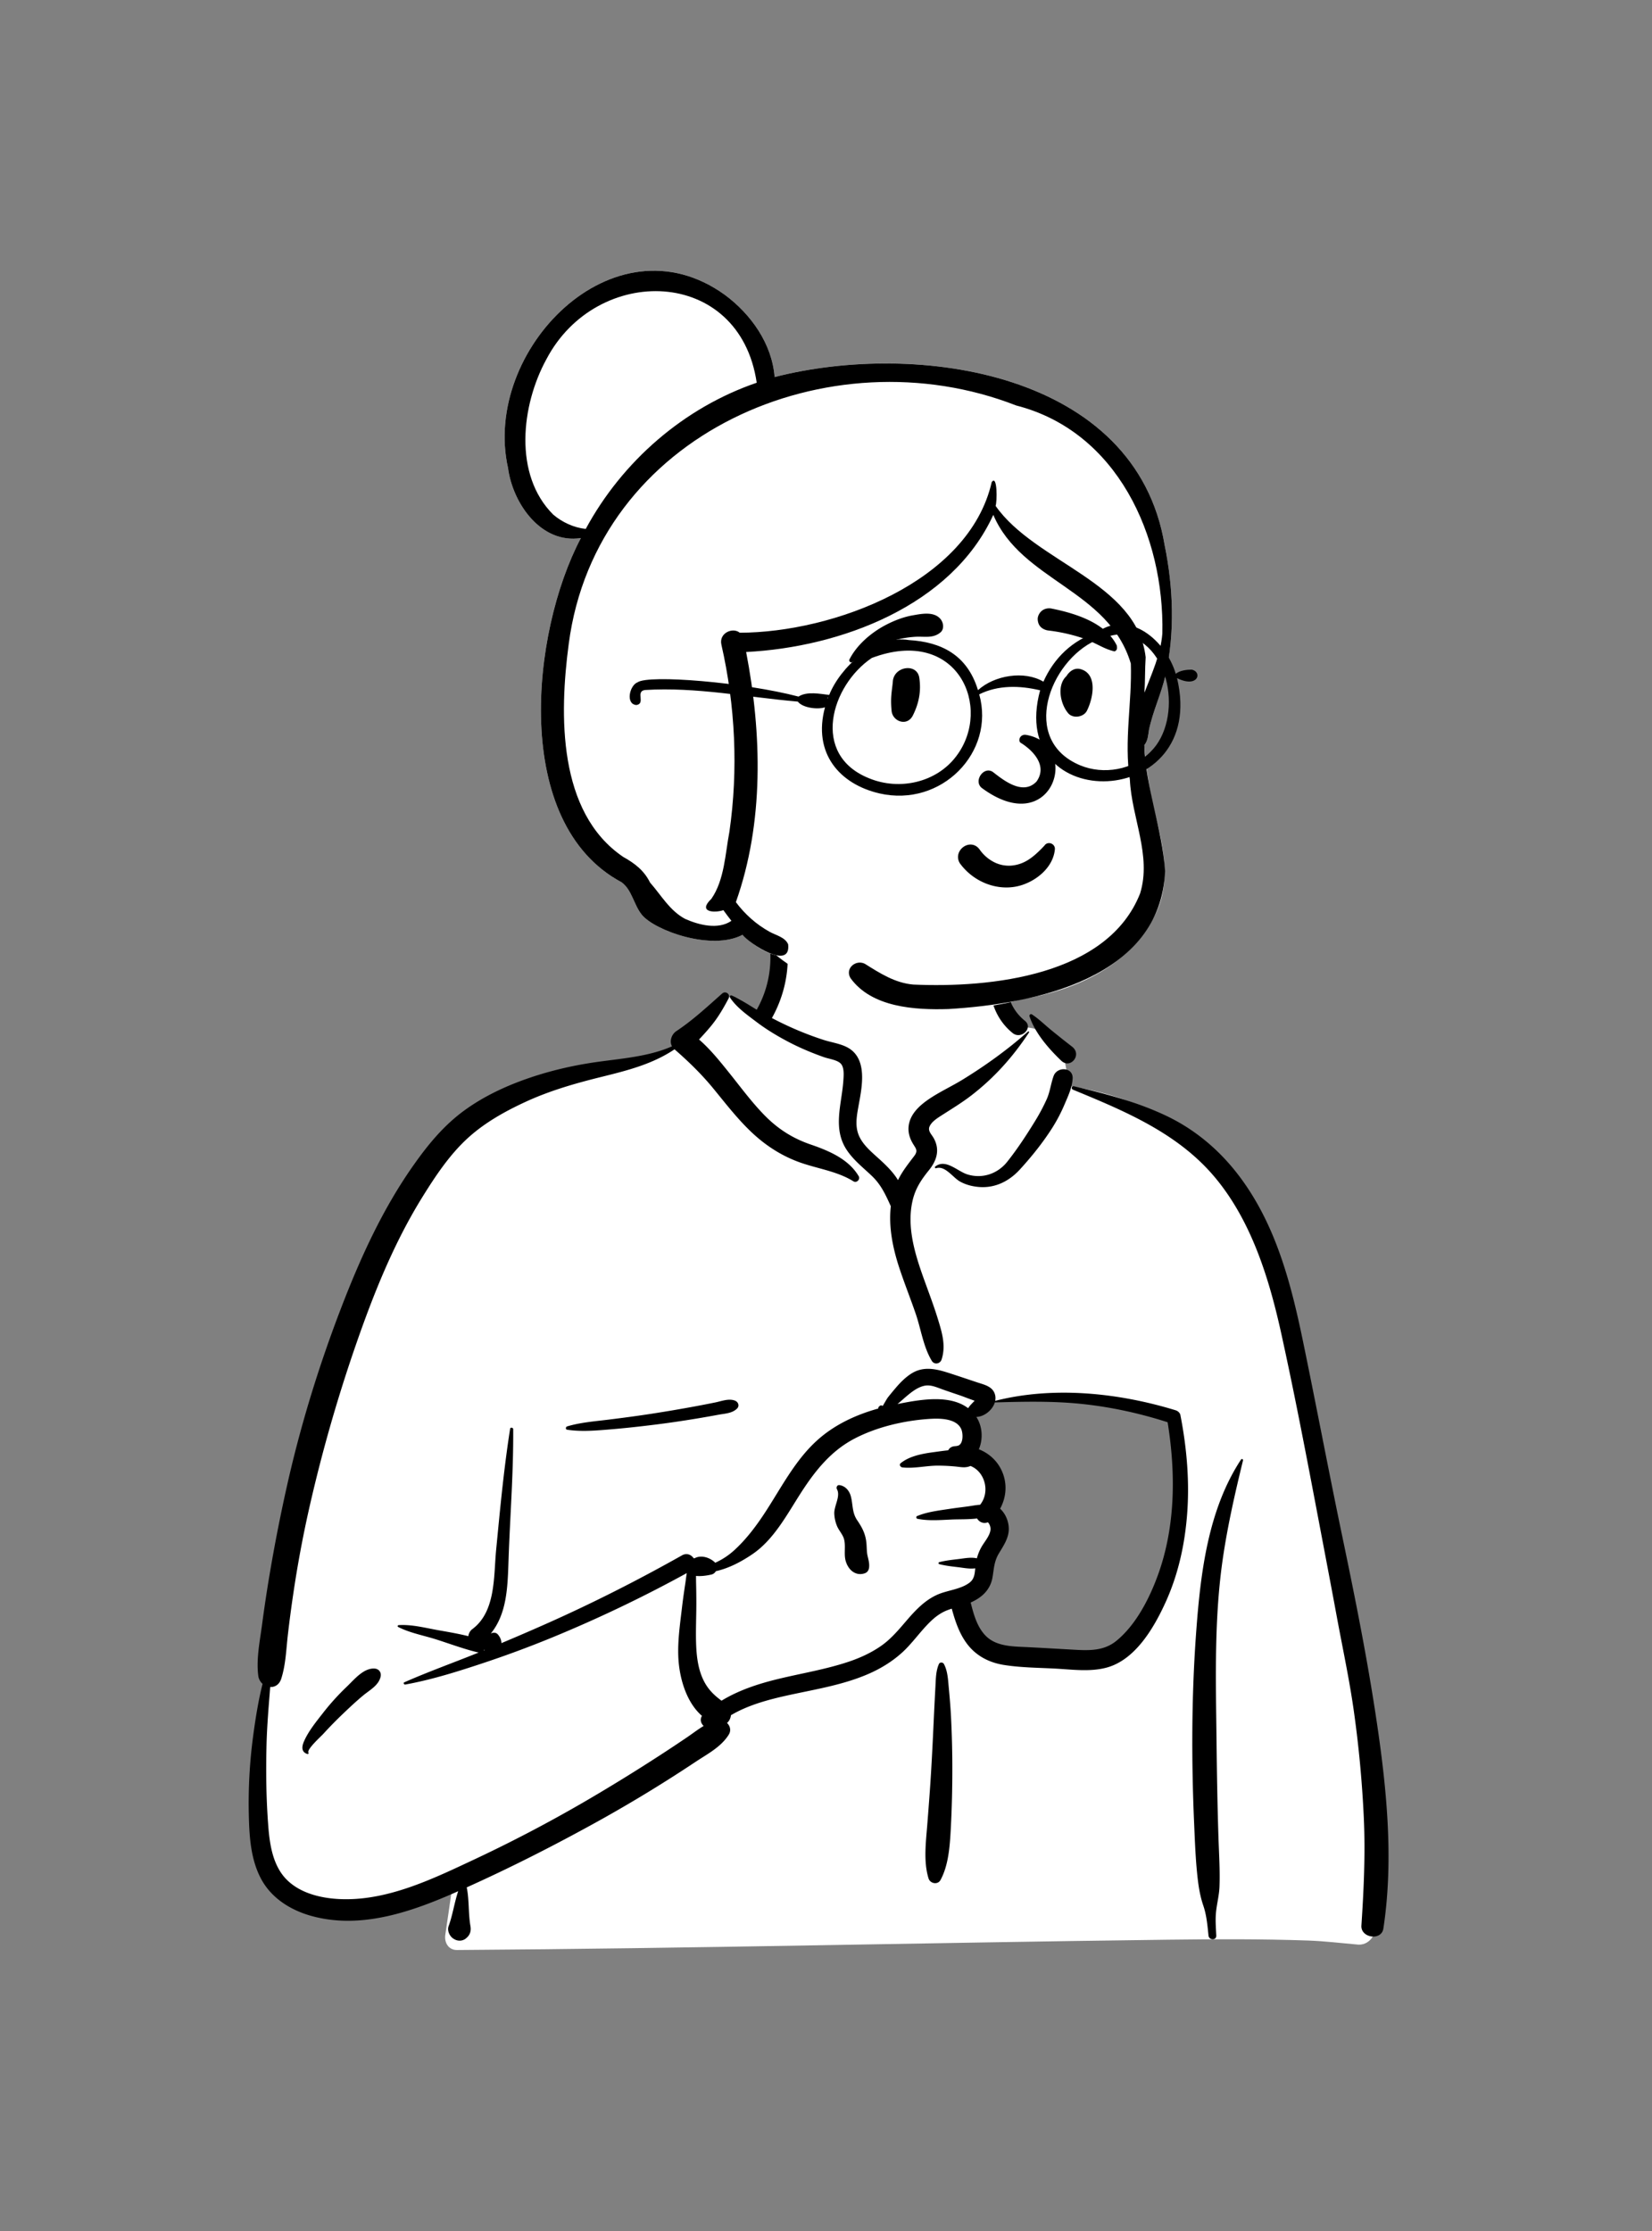 <svg xmlns="http://www.w3.org/2000/svg" width="240" height="324" fill="none" id="old-lady-with-tea-mug"><rect width="100%" height="100%" fill="#808080" stroke="none"/><path fill="#fff" fill-rule="evenodd" d="M114.339 135.723c5.216-3.973 18.308-5.759 23.875-1.934 5.497 3.841 6.096 10.053 8.658 15.768 2.417-1.14 6.409.493 7.11 2.736.869 1.059.908 4.032 1.507 5.454 26.08 4.153 30.039 24.493 33.178 47.585 4.153 23.432 13.58 46.813 9.487 70.925.533.772.954 1.522 1.343 2.413.931 1.586-.269 3.83-2.148 3.743-2.431-.213-4.839-.505-7.283-.596-6.773-.235-13.552-.207-20.328-.121l-.924.012c-34.148.425-68.294 1.263-102.443 1.485-1.239.002-1.845-1.109-1.68-2.206.333-2.207.642-4.416.965-6.625-8.077 2.135-16.664 2.672-24.718.225-.564-.574 1.313-.263 1.61-.35-7.412-5.067-5.199-15.742-4.542-23.431 4.083-26.345 5.522-55.494 21.297-77.974 6.825-9.175 16.83-16.438 28.327-18.073l.32-.043c3.361-.449 7.108-.593 10.047-2.423 3.306-2.64 4.714-7.518 8.192-7.564 1.148-.015 2.711 1.439 4.392 2.426.125-2.171 1.295-4.003 1.553-5.686l.021-.144c.269-1.962-.1-3.728 2.184-5.602Zm56.047 70.305c-7.329-5.094-26.261-2.534-26.694-2.249-.955.628-1.366.683-1.882 1.499-.509.067-1.019.137-1.527.21-1.021.333-.265 1.589.914 1.141-.709 3.059 1.378 5.235 2.209 8.259.269.982.009 2.748 0 3.751.08 1.28 1.494 2.791 1.258 4.074-.837 4.563-5.383 9.014-3.467 13.439 1.27 2.499 5.089 3.774 7.628 4.623 5.26 2.02 14.426-.076 17.482-4.623 1.631-2.425 3.519-8.543 4.491-10.441l.216-3.01c.531-7.484 1.004-15.539-.628-16.673Z" clip-rule="evenodd"></path><path fill="#000" fill-rule="evenodd" d="M104.912 144.288c.506-.448 1.255.115.933.721-.722 1.361-1.463 2.65-2.433 3.853-.588.73-1.218 1.42-1.856 2.102 1.638 1.417 3.043 3.177 4.369 4.827 1.696 2.109 3.3 4.308 5.204 6.238 1.878 1.904 3.955 3.235 6.465 4.122l.507.176c2.523.886 5.218 2.082 6.64 4.471.28.471-.284 1.053-.759.759-2.47-1.53-5.373-1.838-8.062-2.849-2.597-.976-4.862-2.479-6.862-4.398-1.998-1.915-3.675-4.094-5.424-6.227-1.73-2.109-3.592-3.911-5.638-5.695-3.158 2.125-6.762 3.05-10.427 3.958l-.4.099c-3.67.909-7.32 1.964-10.761 3.547-3.035 1.395-6.02 3.061-8.493 5.331-2.624 2.41-4.667 5.487-6.536 8.496-4.182 6.733-7.122 14.109-9.71 21.575a222.842 222.842 0 0 0-6.762 23.701 167.34 167.34 0 0 0-2.292 12.318 184.45 184.45 0 0 0-.793 5.987c-.247 2.136-.304 4.333-.96 6.386-.28.88-.943 1.246-1.607 1.214l-.134 1.687c-.179 2.248-.346 4.497-.402 6.759-.093 3.762-.051 7.513.22 11.266l.038.512c.212 2.74.687 5.818 2.747 7.824 2.132 2.077 5.412 2.731 8.286 2.768 6.694.087 13.138-3.077 19.062-5.853a206.038 206.038 0 0 0 17.828-9.474 270.353 270.353 0 0 0 8.748-5.428 234.062 234.062 0 0 0 4.21-2.79c.798-.542 1.554-1.135 2.367-1.616-.398-.371-.576-.953-.243-1.462-2.348-2.04-3.325-5.678-3.44-8.623-.092-2.376.258-4.746.534-7.1.139-1.188.31-2.373.49-3.554.07-.467.124-.967.206-1.46a193.689 193.689 0 0 1-19.55 9.348 155.175 155.175 0 0 1-10.425 3.85l-.714.235c-3.337 1.093-6.753 2.125-10.203 2.749-.184.034-.334-.239-.137-.325 3.362-1.484 6.84-2.736 10.252-4.103l.56-.228a1.236 1.236 0 0 1-.2-.029c-2.001-.483-3.987-1.228-5.95-1.855-1.821-.582-3.868-.947-5.57-1.825-.131-.068-.058-.25.07-.259 1.913-.133 3.99.425 5.867.754l.705.123c1.18.208 2.388.432 3.563.724.042-.393.262-.789.575-1.021 3.443-2.551 3.093-7.702 3.462-11.501l.273-2.821c.48-4.936.988-9.872 1.76-14.771.041-.261.446-.186.448.061.04 6.073-.419 12.118-.649 18.181l-.035.995c-.127 3.742-.227 7.627-2.582 10.506.329-.193.774-.193 1.041.125.328.39.517.828.511 1.258a338.167 338.167 0 0 0 6.357-2.743c6.78-3.005 13.418-6.368 19.88-10.006.696-.392 1.357-.084 1.701.432l.05-.007a.21.21 0 0 1 .025-.002l.05-.002h.005c.91-.5 2.149-.144 2.93.585.023.022.042.046.063.069a10.46 10.46 0 0 0 2.748-1.802c1.714-1.554 3.166-3.475 4.431-5.402 2.331-3.549 4.31-7.495 7.459-10.416 2.557-2.373 5.728-3.851 9.055-4.778a.332.332 0 0 1 .091-.27c.171-.175.293-.236.513-.129.018.008.028.02.036.033l.324-.555c.177-.301.359-.605.422-.684.378-.476.767-.948 1.162-1.41.669-.783 1.431-1.555 2.314-2.098 1.933-1.188 3.965-.516 5.953.134 1.201.392 2.397.797 3.596 1.196l.124.04c.894.287 1.94.539 2.339 1.486.158.375.183.764.109 1.141 8.49-2.159 17.919-1.167 26.204 1.368.318.098.635.359.702.703.949 4.87 1.372 9.864.942 14.816-.37 4.276-1.317 8.465-3.101 12.379l-.102.221c-1.677 3.627-4.335 8.099-8.394 9.236-2.451.686-5.161.282-7.661.156-2.429-.123-4.913-.14-7.319-.522-2.143-.341-4.021-1.302-5.345-3.045-1.143-1.504-1.744-3.322-2.237-5.13-.226.072-.45.149-.671.235-.931.364-1.72.951-2.433 1.642-1.506 1.459-2.674 3.231-4.25 4.623-1.427 1.261-3.052 2.241-4.796 2.995-3.613 1.562-7.489 2.186-11.31 3.013l-.267.058c-2.877.632-5.813 1.407-8.353 2.906-.05.441-.25.856-.572 1.128.447.421.637 1.087.244 1.712-1.1 1.746-2.994 2.739-4.694 3.855l-.11.073a205.46 205.46 0 0 1-15.627 9.429c-5.757 3.147-11.638 6.115-17.625 8.807.36 1.769.228 3.592.498 5.373l.041.254c.116.661-.04 1.213-.495 1.645l-.048.044v-.006l-.042.04-.014.012.004-.004a1.516 1.516 0 0 1-.161.131l-.07.045c-.439.266-1.003.263-1.452.028l-.05-.028-.087-.049c-.593-.342-1.002-1.187-.756-1.858.605-1.65.833-3.412 1.391-5.073l-.443.198-.583.255c-6.313 2.73-13.324 5.03-20.202 3.168-3.039-.822-5.879-2.563-7.4-5.399-1.496-2.791-1.707-6.032-1.786-9.137a73.592 73.592 0 0 1 .612-11.522c.339-2.55.75-5.148 1.382-7.672a1.904 1.904 0 0 1-.628-1.209c-.299-2.411.224-4.917.544-7.314.312-2.342.657-4.679 1.048-7.008a241.124 241.124 0 0 1 2.77-14.048c1.898-8.275 4.404-16.402 7.42-24.336l.265-.691c2.788-7.251 6.015-14.347 10.51-20.717 2.15-3.048 4.423-5.811 7.46-8.008 2.847-2.057 6.057-3.539 9.37-4.671 3.317-1.133 6.726-1.893 10.196-2.365 3.523-.48 7.242-.774 10.529-2.22-.416-.745-.06-1.752.64-2.215 2.355-1.556 4.533-3.581 6.643-5.452Zm75.382 67.679c.098-.15.333-.055.289.122-1.145 4.694-2.22 9.398-2.922 14.181-1.268 8.634-1.034 17.38-.931 26.078l.005.449c.054 4.685.128 9.37.282 14.053.079 2.367.233 4.757.149 7.125-.046 1.285-.388 2.5-.509 3.769-.106 1.11-.012 2.236.041 3.348.036.739-1.054.707-1.129 0l-.094-.915c-.124-1.158-.276-2.309-.655-3.417-.456-1.333-.675-2.642-.833-4.042-.243-2.145-.351-4.311-.444-6.47l-.064-1.494c-.391-9.026-.377-18.094.255-27.11l.047-.644c.626-8.522 1.712-17.731 6.513-25.033Zm-24.413-53.714c-.3-.123-.195-.575.137-.496l.602.143c4.414 1.058 8.749 2.204 12.869 4.172 4.123 1.97 7.613 4.91 10.387 8.525 5.391 7.028 7.632 15.569 9.401 24.101 1.965 9.482 3.755 18.998 5.738 28.476l.368 1.766c1.834 8.828 3.567 17.661 4.843 26.593l.092.648c1.287 9.186 2.061 18.689.656 27.899-.277 1.822-3.308 1.368-3.19-.432.343-5.204.588-10.381.351-15.596a165.304 165.304 0 0 0-1.455-15.582c-.614-4.352-1.529-8.65-2.338-12.967l-.127-.682c-.678-3.672-1.376-7.34-2.073-11.008l-1.042-5.493c-1.562-8.224-3.154-16.456-4.953-24.628l-.107-.481c-1.76-7.863-4.355-16.099-9.636-22.343-5.359-6.336-13.03-9.527-20.523-12.615Zm-19.472 83.399c.129-.288.579-.256.718 0 .543 1.002.603 2.281.706 3.413l.011.116c.13 1.381.246 2.767.317 4.152.134 2.629.198 5.254.19 7.887a160.347 160.347 0 0 1-.208 8.086l-.04.721c-.132 2.341-.355 4.952-1.467 6.999-.404.744-1.503.525-1.737-.227-.767-2.464-.373-5.385-.177-7.908l.153-1.969c.151-1.969.296-3.938.41-5.91.157-2.697.286-5.396.41-8.094.041-.877.085-1.753.131-2.63l.071-1.314c.06-1.1.055-2.306.512-3.322Zm-86.229 3.491.34-.328c1.042-1.02 2.359-2.592 3.9-2.494.614.039 1.005.549.878 1.154-.272 1.292-1.59 1.963-2.539 2.752-1.04.864-2.019 1.788-2.997 2.721a58.173 58.173 0 0 0-2.516 2.555l-.304.33c-.292.318-2.37 2.199-2.145 2.687l.012.022c.062.093-.042.221-.145.189-.898-.284-.842-1.053-.503-1.833.652-1.498 1.794-2.884 2.791-4.163a35.06 35.06 0 0 1 3.228-3.592Zm89.481-37.568c-.694-1.641-3.251-1.607-4.702-1.508-3.655.247-7.61 1.172-10.862 2.881-3.371 1.771-5.642 4.61-7.674 7.749l-.095.148c-1.981 3.08-3.889 6.726-6.99 8.843-1.58 1.079-3.424 2.065-5.341 2.491a.974.974 0 0 1-.624.481l-.13.03c-.546.121-1.394.254-2.127.174.005.359.002.715.011 1.054.025.974.036 1.951.036 2.925.001 2.04-.109 4.085-.024 6.125.076 1.805.331 3.691 1.197 5.304.635 1.184 1.474 1.967 2.486 2.715 2.49-1.518 5.305-2.444 8.163-3.14 3.456-.841 6.994-1.402 10.372-2.543 1.625-.55 3.188-1.268 4.604-2.245 1.503-1.036 2.65-2.439 3.831-3.811l.185-.213c1.205-1.383 2.52-2.706 4.224-3.456 1.466-.645 3.4-.76 4.682-1.76.671-.523.727-1.281.798-2.058-.822.117-1.691-.071-2.51-.167l-.424-.05c-.774-.092-1.531-.193-2.293-.39-.141-.037-.141-.25 0-.287.901-.232 1.794-.331 2.717-.44l.217-.027c.835-.109 1.713-.275 2.533-.091a6.928 6.928 0 0 1 .657-1.629c.418-.752 1.209-1.604 1.316-2.482a1.443 1.443 0 0 0-.152-.804l-.043-.079a.664.664 0 0 0-.203-.245c-.01.012-.032.025-.077.039-.631.199-1.181-.11-1.473-.586-1.24.154-2.592.102-3.755.154l-1.175.057c-1.256.057-2.569.082-3.749-.171-.165-.036-.214-.31-.049-.381 1.45-.62 3.21-.818 4.763-1.057.868-.133 1.742-.235 2.612-.352.579-.078 1.194-.207 1.794-.238 1.505-1.874.694-4.831-1.4-5.638-.763.336-1.449.141-2.283.069a27.852 27.852 0 0 0-2.501-.116c-1.674.007-3.448.448-5.105.258-.27-.031-.52-.39-.252-.609 1.269-1.036 3.087-1.373 4.698-1.594l.333-.045c.54-.071 1.197-.174 1.878-.235.154-.301.431-.528.846-.585.123-.017.247-.026.371-.037l-.002-.012c1.012-.049.968-1.76.691-2.416Zm-69.31 32.004a.913.913 0 0 1-.059.079l-.032.037.166-.067-.076-.049Zm86.977-35.671c-4.262-.458-8.529-.361-12.803-.238-.342 1.118-1.532 2.071-2.685 2.107.903 1.375.996 3.236.363 4.694 1.345.535 2.503 1.497 3.206 2.867.975 1.898.847 4.011-.116 5.765.822.745 1.307 1.955 1.259 3.095-.055 1.271-.812 2.357-1.441 3.41-.68 1.138-.703 2.14-.912 3.415-.306 1.866-1.564 2.997-3.182 3.704l.086.339c.417 1.625.936 3.339 2.129 4.527 1.534 1.529 3.914 1.515 5.941 1.611l.098.005c1.856.093 3.711.202 5.567.307l1.392.078c2.136.117 4.188.131 5.932-1.281 2.847-2.307 4.799-6.123 6.034-9.502 2.593-7.092 2.624-14.875 1.434-22.262-3.992-1.287-8.134-2.193-12.302-2.641Zm-35.438 11.767.031.002c.878.1 1.48.811 1.695 1.654.312 1.225.159 2.333.909 3.439.772 1.138 1.246 2.049 1.358 3.454.046.578.025 1.155.154 1.721l.093.396c.099.423.18.83.131 1.284-.045.414-.246.737-.662.87-1.352.433-2.397-.565-2.746-1.826-.302-1.089.101-2.387-.325-3.41-.236-.567-.671-1.041-.917-1.612a5.265 5.265 0 0 1-.405-1.772c-.074-1.163.954-2.561.38-3.615-.122-.225.017-.592.304-.585Zm-17.969-12.005c.916-.186 1.955-.613 2.858-.258.465.183.694.749.302 1.143-.681.683-1.671.721-2.589.882l-.08.014c-1.085.201-2.172.392-3.26.572-2.048.339-4.1.639-6.16.894-2.115.262-4.236.495-6.36.671l-.822.067c-1.794.144-3.661.252-5.422-.023-.256-.04-.214-.413 0-.478 1.929-.584 4.044-.74 6.038-.988 2.12-.263 4.237-.541 6.347-.87a220.43 220.43 0 0 0 6.309-1.074c.948-.176 1.894-.36 2.839-.552Zm33.054-1.875c-.804-.285-1.689-.706-2.56-.565-1.502.243-2.839 1.707-4.028 2.671l.597-.116c3.055-.587 7.1-1.22 9.665.723.006-.011.011-.022.019-.033.207-.315.447-.56.708-.829.025-.024.05-.048.073-.073l.142-.15-.323-.112c-.692-.245-1.512-.561-1.641-.607l-.009-.003c-.883-.299-1.766-.595-2.643-.906Zm-25.099-64.055c-.126-1.617 2.39-1.604 2.515 0 .272 3.502-.516 6.971-2.212 10.042-.012.022-.026.042-.039.063a49.369 49.369 0 0 0 3.23 1.555 47.404 47.404 0 0 0 4.286 1.625c1.316.424 2.937.591 4.043 1.472 2.333 1.859 1.456 5.715 1.008 8.215l-.07.394c-.224 1.286-.385 2.606.157 3.841.579 1.318 1.749 2.296 2.793 3.24l.211.191c.926.843 1.983 1.868 2.661 3.011.62-1.281 1.464-2.328 2.357-3.507.637-.841.183-1.119-.274-1.94-.441-.791-.656-1.634-.518-2.537.254-1.666 1.585-2.869 2.91-3.774 1.565-1.067 3.312-1.858 4.93-2.851 3.324-2.041 6.561-4.374 9.477-6.965.081-.071.22.023.156.12-2.304 3.506-5.005 6.535-8.325 9.107-1.347 1.042-2.761 1.907-4.185 2.816l-.409.263c-.572.37-1.285.866-1.543 1.496-.26.634.295 1.113.593 1.639.948 1.668.491 3.225-.633 4.64l-.052.065c-1.117 1.377-1.964 2.657-2.368 4.416-.87 3.779.341 7.714 1.609 11.261l.051.14c.686 1.912 1.415 3.81 2.011 5.752l.164.537c.54 1.788.982 3.55.376 5.388-.206.625-1.058.773-1.412.184-1.248-2.074-1.559-4.57-2.342-6.85-.763-2.223-1.638-4.405-2.375-6.637-.949-2.873-1.584-5.966-1.239-8.98-.01-.018-.021-.034-.03-.053l-.241-.528c-.659-1.431-1.295-2.68-2.492-3.821-1.249-1.19-2.605-2.243-3.588-3.683-2.134-3.128-.814-6.608-.556-10.028l.029-.42c.047-.71.073-1.675-.391-2.167-.522-.553-1.745-.694-2.437-.939-1.789-.633-3.551-1.371-5.23-2.257-1.598-.843-3.146-1.775-4.587-2.866l-.731-.55c-1.152-.87-2.347-1.82-3.12-3.005-.089-.136.062-.356.224-.291 1.289.524 2.468 1.357 3.674 2.081.019-.044.041-.089.065-.133 1.493-2.703 2.107-5.698 1.869-8.772Zm41.193 18.518c.514-1.41 2.856-1.301 2.762.374-.071 1.287-.617 2.448-1.116 3.616l-.054.125a23.24 23.24 0 0 1-1.823 3.476c-1.361 2.132-2.956 4.111-4.659 5.979-1.544 1.693-3.57 2.729-5.905 2.557-.984-.073-1.977-.323-2.839-.815-1.024-.584-2.137-2.338-3.443-1.913-.126.041-.244-.144-.135-.232 1.508-1.215 3.22.669 4.664 1.123 2.176.684 4.409-.072 5.809-1.832 1.462-1.837 2.808-3.894 4.037-5.895a28.416 28.416 0 0 0 1.685-3.156c.497-1.097.61-2.289 1.017-3.407Zm-3.507-8.674c-.063-.195.178-.38.349-.269.991.645 1.85 1.498 2.764 2.246a138.81 138.81 0 0 0 3.074 2.442c1.512 1.166-.242 3.313-1.573 2.039-1.822-1.743-3.818-4.022-4.614-6.458Zm-5.441-6.823c.402-1.553 2.784-.912 2.437.623l-.012.046c-.657 2.536.279 5.117 2.278 6.761l.073.06c1.264 1.012-.527 2.781-1.779 1.779-2.732-2.188-3.869-5.905-2.997-9.269Z" clip-rule="evenodd"></path><path fill="#fff" fill-rule="evenodd" d="M169.198 79.177c-4.163-25.188-35.95-29.73-56.664-24.428-.381-4.845-3.433-9.126-7.24-11.942-16.174-11.643-35.322 8.125-31.488 25.161.687 5.161 4.811 11.05 10.581 10.167-7.252 13.731-10.087 41.419 5.893 49.977 1.542 1.098 1.797 3.327 2.984 4.756 1.926 2.306 10.155 5.242 14.607 2.889 1.399 1.286 3.013 2.537 4.9 2.982 9.747 7.805 23.992 9.566 35.862 6.346 7.312-1.242 14.893-4.542 18.655-11.284 3.188-5.131 1.719-11.144.257-16.575-.631-2.987-1.042-5.999-1.295-9.036.518-.605.547-1.446.676-2.212.562-2.714 1.788-5.232 2.402-7.939 1.373-6.143 1.134-12.706-.13-18.862" clip-rule="evenodd"></path><path fill="#000" fill-rule="evenodd" d="M168.864 92.005c-.24 3.037-1.527 5.77-2.604 8.6.118-1.675.062-3.418.18-5.157-1.253-10.89-16.056-13.75-21.803-21.984.218-.465.296-4.622-.561-3.453-3.323 14.55-23.079 21.85-36.605 21.878-1.023-.843-3.052.048-2.669 1.729 2.023 8.87 2.466 18.15 1.167 27.163-.612 3.183-.715 7.013-2.624 9.755-2.026 1.928.41 2.082 1.75 1.647.374.526.768 1.036 1.164 1.545-1.925 1.331-4.735.605-6.728-.281-2.217-1.174-3.484-3.449-5.09-5.272-.877-1.766-2.207-2.781-3.917-3.737-9.513-6.468-9.268-20.657-7.902-30.912 3.98-30.516 37.836-45.24 65.008-34.639 14.674 3.754 21.549 18.931 21.234 33.118m-88.5-17.277c-5.803-5.781-4.635-15.888-.987-22.553 7.309-13.925 28.07-13.472 30.556 3.407-10.587 3.628-19.52 11.408-24.84 21.232-1.731-.186-3.406-.957-4.73-2.086m88.835 4.453c-4.163-25.188-35.95-29.73-56.664-24.427-.381-4.846-3.433-9.127-7.24-11.943-16.174-11.643-35.322 8.125-31.489 25.161.688 5.161 4.812 11.05 10.582 10.167-7.253 13.731-10.087 41.419 5.893 49.977 1.541 1.098 1.797 3.327 2.984 4.756 1.926 2.306 10.155 5.242 14.607 2.889 1.058 1.299 7.066 5.25 6.628 1.377-.442-1.043-1.807-1.316-2.717-1.831-1.911-1.056-3.571-2.543-4.876-4.291 4.098-11.558 3.785-24.428 1.49-36.329 13.718-.69 29.859-6.705 35.909-19.913 4.091 9.612 16.775 10.849 19.979 21.596.193 5.644-1.017 11.205-.14 16.852.258 5.532 3.181 11.027 1.491 16.522-4.721 11.983-21.716 13.741-32.944 13.24-2.667-.22-4.881-1.662-7.073-3.031-1.314-.624-2.879.682-2.073 2.075 3.074 4.291 9.397 4.666 14.252 4.511 12.601-.747 30.811-4.471 31.465-20.037-.415-6.17-2.836-12.075-3.012-18.308.518-.605.547-1.446.676-2.212.562-2.714 1.788-5.232 2.402-7.939 1.372-6.143 1.134-12.706-.13-18.862" clip-rule="evenodd"></path><path fill="#000" fill-rule="evenodd" d="M143.152 128.274a8.601 8.601 0 0 1-3.614-2.781 1.671 1.671 0 0 1-.338-1.297c.076-.467.352-.889.728-1.173.377-.284.849-.424 1.305-.353.397.062.791.279 1.104.73l.065.09a5.695 5.695 0 0 0 2.086 1.751 4.7 4.7 0 0 0 2.582.454c1.738-.196 2.935-1.136 4.208-2.413.158-.161.316-.327.474-.496a.746.746 0 0 1 .394-.303.864.864 0 0 1 .97.332c.097.143.153.32.135.524-.117 1.323-.808 2.503-1.79 3.43-1.091 1.03-2.537 1.742-3.898 1.992-1.499.275-3.027.078-4.411-.487Zm5.119-20.408c1.595.971 4.026 3.233 2.31 5.638-2.021 2.12-4.929-.311-6.362-1.411-1.329-.852-2.823 1.34-1.59 2.335 10.358 7.671 14.561-6.308 6.449-7.702-.894-.154-1.225.84-.807 1.14Zm-18.56-8.923c.176-2.189 3.508-2.686 3.84-.52.296 1.94-.053 3.723-.927 5.47-.834 1.668-2.932.89-3.091-.63-.213-2.037.068-2.958.178-4.32Zm25.365-.969c.465-.609 1.136-1.024 1.939-.79 2.511.735 1.771 4.301.889 6.037-.479.942-2.028 1.181-2.728.351-1.14-1.353-1.687-4.056-.236-5.39.039-.068.083-.138.136-.208Zm-22.487-8.608.397-.07c1.227-.212 2.752-.416 3.62.57.461.524.619 1.497 0 1.998-1.088.88-2.292.54-3.596.614a14.3 14.3 0 0 0-3.143.536c-2.272.65-4.123 1.835-6.063 3.137-.254.17-.514-.155-.393-.393 1.12-2.195 3.29-3.997 5.464-5.096 1.161-.587 2.43-1.073 3.714-1.296Zm20.198-.983.304.062c3.304.69 7.596 2.07 9.16 5.317.06.459-.003.557-.054.621l-.017.022c-.043.055-.076.13-.275.193a8.562 8.562 0 0 1-.168-.042c-.717-.188-1.284-.447-1.833-.716l-.596-.293c-.691-.34-1.388-.666-2.127-.907a25.038 25.038 0 0 0-4.844-1.07 1.988 1.988 0 0 1-.972-.37 1.464 1.464 0 0 1-.544-.827c-.116-.467-.082-.82.168-1.242.188-.316.458-.535.767-.661a1.798 1.798 0 0 1 1.031-.087Z" clip-rule="evenodd"></path><path fill="#000" fill-rule="evenodd" d="M167.178 109.153c-2.565 2.652-6.847 3.412-10.259 1.99-8.763-3.662-4.474-15.085 2.284-18.153.844-.21 1.972-.71 3-.823.093-.046.295.086.54-.039 7.452.832 9.149 12.404 4.435 17.025m-28.263.679c-2.877 3.817-8.225 4.995-12.595 3.22-8.633-3.401-5.571-13.53.336-17.502 12.476-4.69 17.629 7.244 12.259 14.282m-18.714-8.458-.024-.009.137-.061-.046.115c-.022-.015-.042-.033-.067-.045m52.916-4.126c-.704.001-1.722.117-2.305.606-1.438-4.851-6.745-9.34-11.361-6.067-3.635 1.17-6.332 3.763-7.865 7.21-2.764-1.644-7.11-.942-9.507 1.233-1.57-5.188-5.433-7.005-10.031-7.274-5.019-.822-10.021 4.054-11.582 7.966-1.298-.148-3.237-.561-4.458.24-7.924-2.079-21.778-3.225-23.389-2.07-1.148.44-1.778 3.152-.174 3.298 1.397-.199-.164-1.986 1.245-2.182 7.505-.465 14.79 1.047 22.216 1.682.663.892 2.805 1.19 3.948.832-1.8 6.635 2.085 11.15 7.906 12.502 9.015 2.071 16.857-5.996 14.5-14.386 2.731-1.36 5.872-1.3 8.846-.585-4.971 18.301 24.492 17.48 19.891-1.772 3.062 1.524 3.727-.926 2.12-1.233" clip-rule="evenodd"></path></svg>